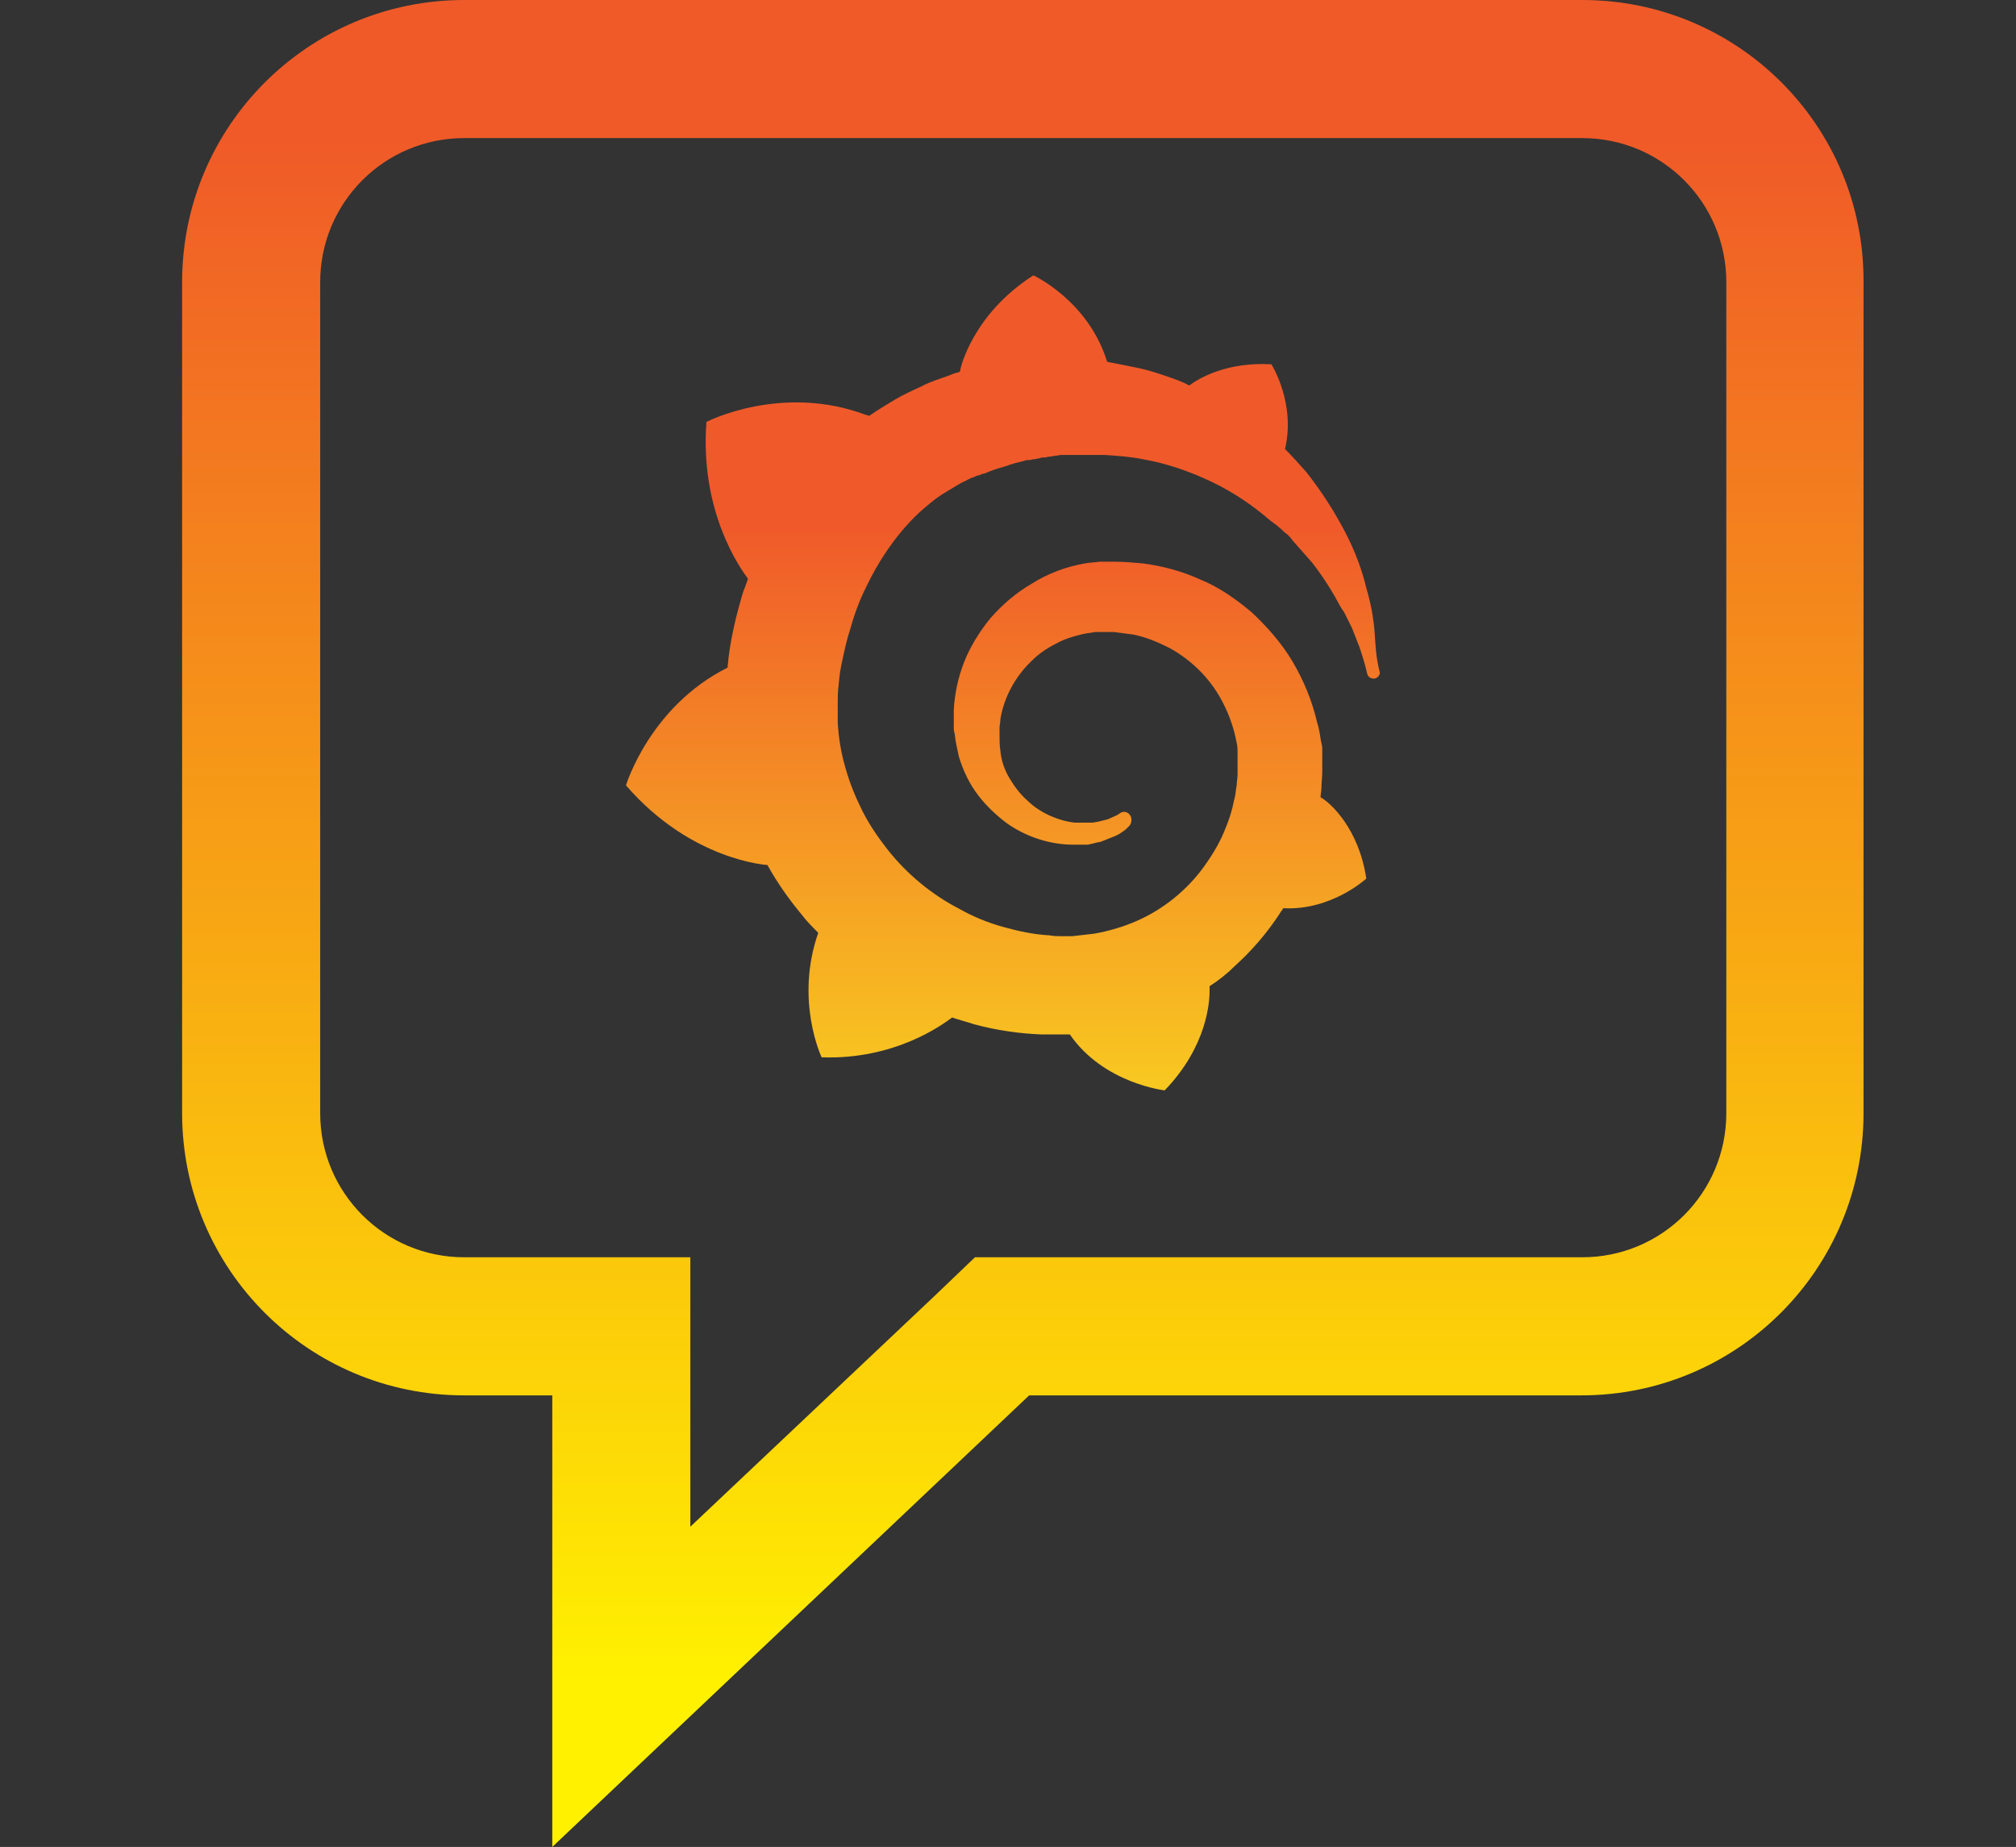 <?xml version="1.0" encoding="utf-8"?>
<!-- Generator: Adobe Illustrator 20.1.0, SVG Export Plug-In . SVG Version: 6.00 Build 0)  -->
<svg version="1.1" id="Layer_1" xmlns="http://www.w3.org/2000/svg" xmlns:xlink="http://www.w3.org/1999/xlink" x="0px" y="0px"
	 width="238px" height="218px" viewBox="0 0 238 218" style="enable-background:new 0 0 238 218;" xml:space="preserve">
<rect x="0" y="0" width="238" height="218" fill="#333333" stroke="none"/>
<style type="text/css">
	.st0{fill:url(#SVGID_1_);}
	.st1{fill:url(#SVGID_2_);}
</style>
<linearGradient id="SVGID_1_" gradientUnits="userSpaceOnUse" x1="120.807" y1="198.63" x2="120.807" y2="16.42">
	<stop  offset="0" style="stop-color:#FFF100"/>
	<stop  offset="1" style="stop-color:#F05A28"/>
</linearGradient>
<path class="st0" d="M186.8,16.3c9.4,0,17,7.6,17,17v98.1c0,9.4-7.6,17-17,17h-65.2h-6.5l-4.7,4.5l-28.9,27.3l0-15.5l0-16.3H65.3
	H54.8c-9.4,0-17-7.6-17-17V33.3c0-9.4,7.6-17,17-17H186.8 M186.8,0h-132C36.4,0,21.5,14.9,21.5,33.3v98.1
	c0,18.4,14.9,33.3,33.3,33.3h10.4h0l0,53.3l56.3-53.3h65.2c18.4,0,33.3-14.9,33.3-33.3V33.3C220.1,14.9,205.2,0,186.8,0L186.8,0z"/>
<linearGradient id="SVGID_2_" gradientUnits="userSpaceOnUse" x1="118.197" y1="150.204" x2="118.197" y2="62.463">
	<stop  offset="0" style="stop-color:#FBED1D"/>
	<stop  offset="1" style="stop-color:#F05A2A"/>
</linearGradient>
<path class="st1" d="M162.3,74.9c-0.1-1.6-0.4-3.5-1-5.5c-0.5-2.1-1.3-4.3-2.5-6.6c-1.2-2.3-2.7-4.7-4.6-7.1
	c-0.8-0.9-1.6-1.8-2.5-2.7c1.3-5.4-1.6-10-1.6-10c-5.2-0.3-8.5,1.6-9.7,2.5c-0.2-0.1-0.4-0.2-0.6-0.3c-0.9-0.4-1.8-0.7-2.7-1
	c-0.9-0.3-1.9-0.6-2.9-0.8c-1-0.2-2-0.4-3-0.6c-0.2,0-0.4-0.1-0.5-0.1c-2.2-7.2-8.7-10.2-8.7-10.2c-7.2,4.6-8.6,11-8.6,11
	s0,0.1-0.1,0.4c-0.4,0.1-0.8,0.2-1.2,0.4c-0.6,0.2-1.1,0.4-1.7,0.6c-0.5,0.2-1.1,0.4-1.6,0.7c-1.1,0.5-2.2,1-3.2,1.6
	c-1,0.6-2,1.2-3,1.9c-0.1-0.1-0.3-0.1-0.3-0.1c-10-3.8-18.9,0.8-18.9,0.8c-0.8,10.6,4,17.3,4.9,18.5c-0.2,0.7-0.5,1.3-0.7,2
	c-0.7,2.4-1.3,4.9-1.6,7.4c0,0.4-0.1,0.7-0.1,1.1c-9.2,4.6-12,13.9-12,13.9c7.7,8.9,16.7,9.4,16.7,9.4c0,0,0,0,0,0
	c1.1,2,2.5,4,4,5.8c0.6,0.8,1.3,1.5,2,2.2c-2.8,8,0.4,14.7,0.4,14.7c8.6,0.3,14.2-3.8,15.4-4.7c0.9,0.3,1.7,0.5,2.6,0.8
	c2.6,0.7,5.3,1.1,8,1.2c0.7,0,1.3,0,2,0l0.3,0l0.2,0l0.4,0l0.4,0l0,0c4,5.8,11.2,6.6,11.2,6.6c5.1-5.3,5.3-10.6,5.3-11.8l0,0
	c0,0,0,0,0-0.1c0-0.1,0-0.2,0-0.2l0,0c0-0.1,0-0.2,0-0.2c1.1-0.7,2.1-1.5,3-2.4c2-1.8,3.8-3.9,5.3-6.2c0.1-0.2,0.3-0.4,0.4-0.6
	c5.7,0.3,9.8-3.5,9.8-3.5c-0.9-6-4.3-8.9-5.1-9.4l0,0c0,0,0,0-0.1-0.1c0,0-0.1,0-0.1,0l0,0c0,0-0.1-0.1-0.1-0.1
	c0-0.4,0.1-0.7,0.1-1.1c0-0.6,0.1-1.3,0.1-1.9l0-0.5l0-0.2l0-0.1c0-0.2,0-0.1,0-0.2l0-0.4l0-0.5c0-0.2,0-0.3,0-0.5
	c0-0.2,0-0.3,0-0.5l-0.1-0.5l-0.1-0.5c-0.1-0.7-0.2-1.3-0.4-1.9c-0.6-2.6-1.6-5-2.9-7.2c-1.3-2.2-3-4.1-4.8-5.8
	c-1.9-1.6-3.9-3-6.1-3.9c-2.2-1-4.5-1.6-6.8-1.9c-1.1-0.1-2.3-0.2-3.4-0.2l-0.4,0l-0.1,0c0,0-0.2,0-0.1,0l-0.2,0l-0.4,0
	c-0.2,0-0.3,0-0.5,0c-0.6,0.1-1.2,0.1-1.7,0.2c-2.3,0.4-4.4,1.2-6.3,2.4c-1.9,1.1-3.5,2.5-4.9,4.1c-1.3,1.6-2.4,3.4-3.1,5.2
	c-0.7,1.8-1.1,3.7-1.2,5.6c0,0.5,0,0.9,0,1.4c0,0.1,0,0.2,0,0.3l0,0.4c0,0.2,0,0.4,0.1,0.7c0.1,0.9,0.3,1.8,0.5,2.7
	c0.5,1.7,1.3,3.3,2.3,4.6c1,1.3,2.2,2.4,3.4,3.3c1.3,0.9,2.6,1.5,3.9,1.9c1.3,0.4,2.6,0.6,3.9,0.6c0.2,0,0.3,0,0.5,0
	c0.1,0,0.2,0,0.2,0c0.1,0,0.2,0,0.2,0c0.1,0,0.3,0,0.4,0c0,0,0.1,0,0.1,0l0.1,0c0.1,0,0.2,0,0.2,0c0.2,0,0.3-0.1,0.5-0.1
	c0.1,0,0.3-0.1,0.4-0.1c0.3-0.1,0.6-0.1,0.8-0.2c0.5-0.2,1-0.4,1.5-0.6c0.5-0.2,0.9-0.5,1.3-0.8c0.1-0.1,0.2-0.2,0.3-0.3
	c0.4-0.3,0.5-1,0.2-1.4c-0.3-0.4-0.8-0.5-1.2-0.2c-0.1,0.1-0.2,0.1-0.3,0.2c-0.4,0.2-0.7,0.3-1.1,0.5c-0.4,0.1-0.8,0.2-1.2,0.3
	c-0.2,0-0.4,0.1-0.7,0.1c-0.1,0-0.2,0-0.3,0c-0.1,0-0.2,0-0.3,0c-0.1,0-0.2,0-0.3,0c-0.1,0-0.3,0-0.4,0c0,0-0.1,0,0,0l0,0l-0.1,0
	c-0.1,0-0.1,0-0.2,0c-0.1,0-0.2,0-0.4,0c-1-0.1-2-0.4-2.9-0.8c-0.9-0.4-1.9-1-2.7-1.8c-0.8-0.7-1.5-1.6-2.1-2.6
	c-0.6-1-1-2.1-1.1-3.3c-0.1-0.6-0.1-1.2-0.1-1.8c0-0.2,0-0.3,0-0.5c0,0,0,0,0,0l0-0.1l0-0.1c0-0.1,0-0.2,0-0.2c0-0.3,0.1-0.6,0.1-1
	c0.4-2.5,1.7-5,3.7-6.9c0.5-0.5,1-0.9,1.6-1.3c0.6-0.4,1.2-0.7,1.8-1c0.6-0.3,1.3-0.5,2-0.7c0.7-0.2,1.4-0.3,2.1-0.4
	c0.3,0,0.7,0,1.1,0c0.1,0,0.2,0,0.2,0l0.3,0l0.2,0c0.1,0,0,0,0,0l0.1,0l0.3,0c0.8,0.1,1.5,0.2,2.3,0.3c1.5,0.3,2.9,0.9,4.3,1.6
	c2.7,1.5,5,3.8,6.4,6.7c0.7,1.4,1.2,2.9,1.5,4.5c0.1,0.4,0.1,0.8,0.1,1.2l0,0.3l0,0.3c0,0.1,0,0.2,0,0.3c0,0.1,0,0.2,0,0.3l0,0.3
	l0,0.3c0,0.2,0,0.5,0,0.7c0,0.4-0.1,0.9-0.1,1.3c-0.1,0.4-0.1,0.8-0.2,1.3c-0.1,0.4-0.2,0.8-0.3,1.3c-0.2,0.8-0.5,1.7-0.8,2.4
	c-0.6,1.6-1.5,3.1-2.5,4.5c-2,2.8-4.8,5.1-8,6.5c-1.6,0.7-3.3,1.2-5,1.5c-0.9,0.1-1.7,0.2-2.6,0.3l-0.2,0l-0.1,0l-0.3,0l-0.4,0
	l-0.2,0c0.1,0,0,0,0,0l-0.1,0c-0.5,0-0.9,0-1.4-0.1c-1.9-0.1-3.7-0.5-5.5-1c-1.8-0.5-3.5-1.2-5.1-2.1c-3.3-1.7-6.2-4.1-8.5-7
	c-1.1-1.4-2.2-3-3-4.6c-0.8-1.6-1.5-3.3-2-5.1c-0.5-1.7-0.8-3.5-0.9-5.3l0-0.3l0-0.1l0-0.1l0-0.1l0-0.3l0-0.1l0-0.1l0-0.2l0-0.4
	l0-0.1c0,0,0,0,0,0l0-0.2c0-0.2,0-0.4,0-0.7c0-0.9,0.1-1.8,0.2-2.7c0.1-0.9,0.3-1.8,0.5-2.7c0.2-0.9,0.4-1.8,0.7-2.7
	c0.5-1.8,1.1-3.5,1.9-5.1c1.5-3.2,3.5-6.1,5.8-8.4c0.6-0.6,1.2-1.1,1.8-1.6c0.6-0.5,1.3-1,2-1.4c0.7-0.4,1.4-0.9,2.1-1.2
	c0.4-0.2,0.7-0.4,1.1-0.5c0.2-0.1,0.4-0.2,0.6-0.2c0.2-0.1,0.4-0.2,0.6-0.2c0.7-0.3,1.5-0.6,2.3-0.8c0.2-0.1,0.4-0.1,0.6-0.2
	c0.2-0.1,0.4-0.1,0.6-0.2c0.4-0.1,0.8-0.2,1.2-0.3c0.2-0.1,0.4-0.1,0.6-0.1c0.2,0,0.4-0.1,0.6-0.1c0.2,0,0.4-0.1,0.6-0.1l0.3-0.1
	l0.3,0c0.2,0,0.4-0.1,0.6-0.1c0.2,0,0.5-0.1,0.7-0.1c0.2,0,0.5-0.1,0.7-0.1c0.1,0,0.3,0,0.4,0l0.3,0l0.1,0l0.2,0c0.2,0,0.5,0,0.7,0
	l0.3,0c0,0,0.1,0,0,0l0.1,0l0.1,0c0.2,0,0.4,0,0.6,0c0.8,0,1.6,0,2.3,0c1.5,0.1,3,0.2,4.5,0.5c2.9,0.5,5.7,1.5,8.2,2.7
	c2.5,1.2,4.7,2.7,6.7,4.4c0.1,0.1,0.2,0.2,0.4,0.3c0.1,0.1,0.2,0.2,0.4,0.3c0.2,0.2,0.5,0.4,0.7,0.6c0.2,0.2,0.4,0.4,0.7,0.6
	c0.2,0.2,0.4,0.4,0.6,0.7c0.8,0.9,1.6,1.8,2.3,2.6c1.4,1.8,2.5,3.6,3.4,5.3c0.1,0.1,0.1,0.2,0.2,0.3c0.1,0.1,0.1,0.2,0.2,0.3
	c0.1,0.2,0.2,0.4,0.3,0.6c0.1,0.2,0.2,0.4,0.3,0.6c0.1,0.2,0.2,0.4,0.3,0.6c0.3,0.8,0.6,1.5,0.9,2.3c0.4,1.2,0.7,2.2,0.9,3.1
	c0.1,0.4,0.4,0.6,0.8,0.6c0.4,0,0.7-0.4,0.7-0.7C162.4,77.4,162.4,76.2,162.3,74.9z"/>
</svg>
